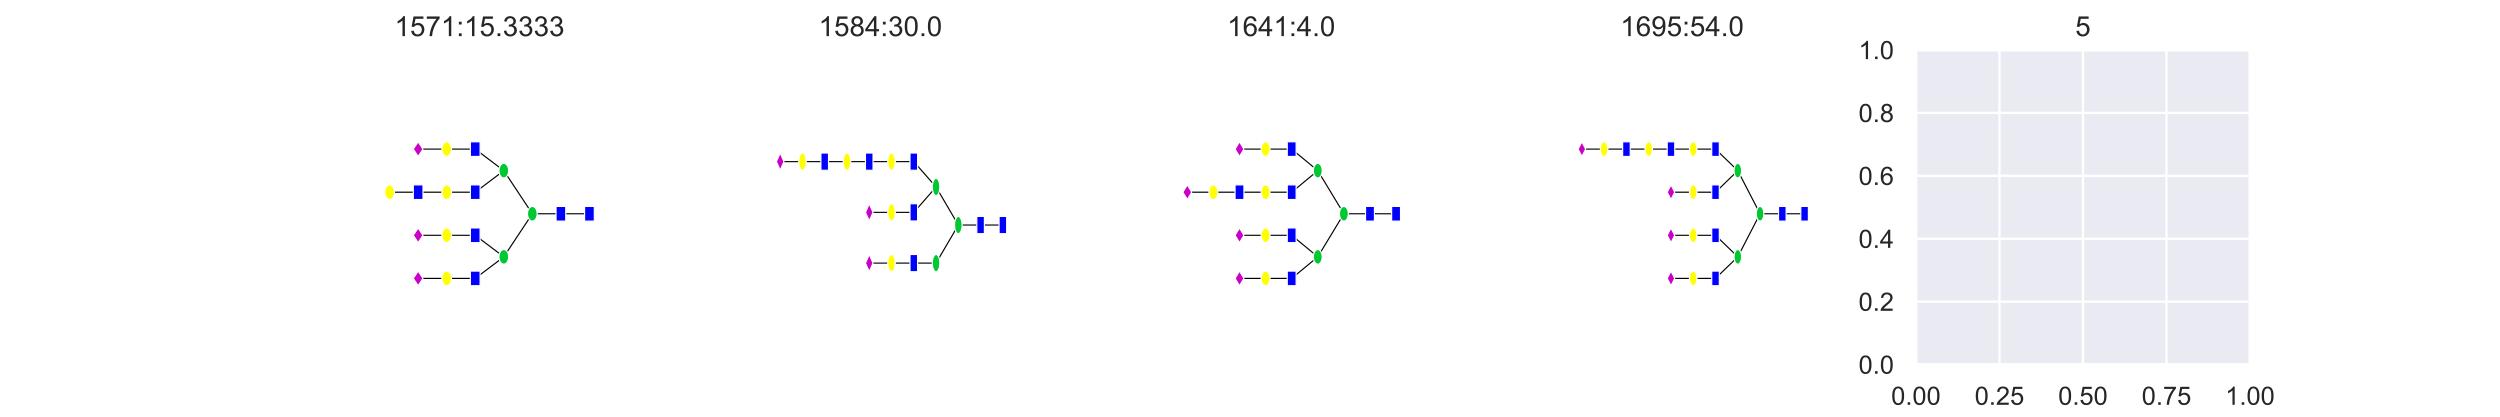 <?xml version="1.0" encoding="utf-8" standalone="no"?>
<!DOCTYPE svg PUBLIC "-//W3C//DTD SVG 1.1//EN"
  "http://www.w3.org/Graphics/SVG/1.1/DTD/svg11.dtd">
<!-- Created with matplotlib (https://matplotlib.org/) -->
<svg height="180pt" version="1.1" viewBox="0 0 1080 180" width="1080pt" xmlns="http://www.w3.org/2000/svg" xmlns:xlink="http://www.w3.org/1999/xlink">
 <defs>
  <style type="text/css">
*{stroke-linecap:butt;stroke-linejoin:round;}
  </style>
 </defs>
 <g id="figure_1">
  <g id="patch_1">
   <path d="M 0 180 
L 1080 180 
L 1080 0 
L 0 0 
z
" style="fill:#ffffff;"/>
  </g>
  <g id="axes_1">
   <g id="patch_2">
    <path d="M 135 157.5 
L 279.31 157.5 
L 279.31 21.6 
L 135 21.6 
z
" style="fill:#ffffff;"/>
   </g>
   <g id="patch_3">
    <path clip-path="url(#pc2c4555e1d)" d="M 192.971 120.267 
L 180.637 120.267 
" style="stroke:#000000;stroke-linejoin:miter;stroke-width:0.5;"/>
   </g>
   <g id="patch_4">
    <path clip-path="url(#pc2c4555e1d)" d="M 205.305 120.267 
L 192.971 120.267 
" style="stroke:#000000;stroke-linejoin:miter;stroke-width:0.5;"/>
   </g>
   <g id="patch_5">
    <path clip-path="url(#pc2c4555e1d)" d="M 217.639 110.959 
L 205.305 120.267 
" style="stroke:#000000;stroke-linejoin:miter;stroke-width:0.5;"/>
   </g>
   <g id="patch_6">
    <path clip-path="url(#pc2c4555e1d)" d="M 192.971 101.651 
L 180.637 101.651 
" style="stroke:#000000;stroke-linejoin:miter;stroke-width:0.5;"/>
   </g>
   <g id="patch_7">
    <path clip-path="url(#pc2c4555e1d)" d="M 205.305 101.651 
L 192.971 101.651 
" style="stroke:#000000;stroke-linejoin:miter;stroke-width:0.5;"/>
   </g>
   <g id="patch_8">
    <path clip-path="url(#pc2c4555e1d)" d="M 217.639 110.959 
L 205.305 101.651 
" style="stroke:#000000;stroke-linejoin:miter;stroke-width:0.5;"/>
   </g>
   <g id="patch_9">
    <path clip-path="url(#pc2c4555e1d)" d="M 229.973 92.342 
L 217.639 110.959 
" style="stroke:#000000;stroke-linejoin:miter;stroke-width:0.5;"/>
   </g>
   <g id="patch_10">
    <path clip-path="url(#pc2c4555e1d)" d="M 180.637 83.034 
L 168.302 83.034 
" style="stroke:#000000;stroke-linejoin:miter;stroke-width:0.5;"/>
   </g>
   <g id="patch_11">
    <path clip-path="url(#pc2c4555e1d)" d="M 192.971 83.034 
L 180.637 83.034 
" style="stroke:#000000;stroke-linejoin:miter;stroke-width:0.5;"/>
   </g>
   <g id="patch_12">
    <path clip-path="url(#pc2c4555e1d)" d="M 205.305 83.034 
L 192.971 83.034 
" style="stroke:#000000;stroke-linejoin:miter;stroke-width:0.5;"/>
   </g>
   <g id="patch_13">
    <path clip-path="url(#pc2c4555e1d)" d="M 217.639 73.726 
L 205.305 83.034 
" style="stroke:#000000;stroke-linejoin:miter;stroke-width:0.5;"/>
   </g>
   <g id="patch_14">
    <path clip-path="url(#pc2c4555e1d)" d="M 192.971 64.418 
L 180.637 64.418 
" style="stroke:#000000;stroke-linejoin:miter;stroke-width:0.5;"/>
   </g>
   <g id="patch_15">
    <path clip-path="url(#pc2c4555e1d)" d="M 205.305 64.418 
L 192.971 64.418 
" style="stroke:#000000;stroke-linejoin:miter;stroke-width:0.5;"/>
   </g>
   <g id="patch_16">
    <path clip-path="url(#pc2c4555e1d)" d="M 217.639 73.726 
L 205.305 64.418 
" style="stroke:#000000;stroke-linejoin:miter;stroke-width:0.5;"/>
   </g>
   <g id="patch_17">
    <path clip-path="url(#pc2c4555e1d)" d="M 229.973 92.342 
L 217.639 73.726 
" style="stroke:#000000;stroke-linejoin:miter;stroke-width:0.5;"/>
   </g>
   <g id="patch_18">
    <path clip-path="url(#pc2c4555e1d)" d="M 242.308 92.342 
L 229.973 92.342 
" style="stroke:#000000;stroke-linejoin:miter;stroke-width:0.5;"/>
   </g>
   <g id="patch_19">
    <path clip-path="url(#pc2c4555e1d)" d="M 254.642 92.342 
L 242.308 92.342 
" style="stroke:#000000;stroke-linejoin:miter;stroke-width:0.5;"/>
   </g>
   <g id="d99969bbdc204bbe977b1f659136acff-1-node">
    <path clip-path="url(#pc2c4555e1d)" d="M 256.739 89.178 
L 256.739 95.507 
L 252.545 95.507 
L 252.545 89.178 
L 256.739 89.178 
z
" style="fill:#0000ff;stroke:#ffffff;stroke-linejoin:miter;stroke-width:0.5;"/>
   </g>
   <g id="d99969bbdc204bbe977b1f659136acff-3-node">
    <path clip-path="url(#pc2c4555e1d)" d="M 244.405 89.178 
L 244.405 95.507 
L 240.211 95.507 
L 240.211 89.178 
L 244.405 89.178 
z
" style="fill:#0000ff;stroke:#ffffff;stroke-linejoin:miter;stroke-width:0.5;"/>
   </g>
   <g id="d99969bbdc204bbe977b1f659136acff-5-node">
    <path clip-path="url(#pc2c4555e1d)" d="M 229.973 95.507 
C 230.53 95.507 231.063 95.174 231.456 94.58 
C 231.849 93.987 232.07 93.182 232.07 92.342 
C 232.07 91.503 231.849 90.698 231.456 90.105 
C 231.063 89.511 230.53 89.178 229.973 89.178 
C 229.417 89.178 228.884 89.511 228.491 90.105 
C 228.098 90.698 227.877 91.503 227.877 92.342 
C 227.877 93.182 228.098 93.987 228.491 94.58 
C 228.884 95.174 229.417 95.507 229.973 95.507 
z
" style="fill:#00c832;stroke:#ffffff;stroke-linejoin:miter;stroke-width:0.5;"/>
   </g>
   <g id="d99969bbdc204bbe977b1f659136acff-18-node">
    <path clip-path="url(#pc2c4555e1d)" d="M 217.639 114.124 
C 218.195 114.124 218.729 113.79 219.122 113.197 
C 219.515 112.603 219.736 111.798 219.736 110.959 
C 219.736 110.12 219.515 109.315 219.122 108.721 
C 218.729 108.128 218.195 107.794 217.639 107.794 
C 217.083 107.794 216.55 108.128 216.157 108.721 
C 215.763 109.315 215.542 110.12 215.542 110.959 
C 215.542 111.798 215.763 112.603 216.157 113.197 
C 216.55 113.79 217.083 114.124 217.639 114.124 
z
" style="fill:#00c832;stroke:#ffffff;stroke-linejoin:miter;stroke-width:0.5;"/>
   </g>
   <g id="d99969bbdc204bbe977b1f659136acff-24-node">
    <path clip-path="url(#pc2c4555e1d)" d="M 207.402 117.102 
L 207.402 123.432 
L 203.208 123.432 
L 203.208 117.102 
L 207.402 117.102 
z
" style="fill:#0000ff;stroke:#ffffff;stroke-linejoin:miter;stroke-width:0.5;"/>
   </g>
   <g id="d99969bbdc204bbe977b1f659136acff-26-node">
    <path clip-path="url(#pc2c4555e1d)" d="M 192.971 123.432 
C 193.527 123.432 194.06 123.098 194.453 122.505 
C 194.847 121.911 195.068 121.106 195.068 120.267 
C 195.068 119.428 194.847 118.623 194.453 118.029 
C 194.06 117.436 193.527 117.102 192.971 117.102 
C 192.415 117.102 191.881 117.436 191.488 118.029 
C 191.095 118.623 190.874 119.428 190.874 120.267 
C 190.874 121.106 191.095 121.911 191.488 122.505 
C 191.881 123.098 192.415 123.432 192.971 123.432 
z
" style="fill:#ffff00;stroke:#ffffff;stroke-linejoin:miter;stroke-width:0.5;"/>
   </g>
   <g id="d99969bbdc204bbe977b1f659136acff-27-node">
    <path clip-path="url(#pc2c4555e1d)" d="M 180.637 117.102 
L 178.54 120.267 
L 180.637 123.432 
L 182.733 120.267 
z
" style="fill:#c800c8;stroke:#ffffff;stroke-linejoin:miter;stroke-width:0.5;"/>
   </g>
   <g id="d99969bbdc204bbe977b1f659136acff-19-node">
    <path clip-path="url(#pc2c4555e1d)" d="M 207.402 98.486 
L 207.402 104.815 
L 203.208 104.815 
L 203.208 98.486 
L 207.402 98.486 
z
" style="fill:#0000ff;stroke:#ffffff;stroke-linejoin:miter;stroke-width:0.5;"/>
   </g>
   <g id="d99969bbdc204bbe977b1f659136acff-21-node">
    <path clip-path="url(#pc2c4555e1d)" d="M 192.971 104.815 
C 193.527 104.815 194.06 104.482 194.453 103.889 
C 194.847 103.295 195.068 102.49 195.068 101.651 
C 195.068 100.811 194.847 100.006 194.453 99.413 
C 194.06 98.819 193.527 98.486 192.971 98.486 
C 192.415 98.486 191.881 98.819 191.488 99.413 
C 191.095 100.006 190.874 100.811 190.874 101.651 
C 190.874 102.49 191.095 103.295 191.488 103.889 
C 191.881 104.482 192.415 104.815 192.971 104.815 
z
" style="fill:#ffff00;stroke:#ffffff;stroke-linejoin:miter;stroke-width:0.5;"/>
   </g>
   <g id="d99969bbdc204bbe977b1f659136acff-22-node">
    <path clip-path="url(#pc2c4555e1d)" d="M 180.637 98.486 
L 178.54 101.651 
L 180.637 104.815 
L 182.733 101.651 
z
" style="fill:#c800c8;stroke:#ffffff;stroke-linejoin:miter;stroke-width:0.5;"/>
   </g>
   <g id="d99969bbdc204bbe977b1f659136acff-6-node">
    <path clip-path="url(#pc2c4555e1d)" d="M 217.639 76.891 
C 218.195 76.891 218.729 76.557 219.122 75.964 
C 219.515 75.37 219.736 74.565 219.736 73.726 
C 219.736 72.887 219.515 72.082 219.122 71.488 
C 218.729 70.895 218.195 70.561 217.639 70.561 
C 217.083 70.561 216.55 70.895 216.157 71.488 
C 215.763 72.082 215.542 72.887 215.542 73.726 
C 215.542 74.565 215.763 75.37 216.157 75.964 
C 216.55 76.557 217.083 76.891 217.639 76.891 
z
" style="fill:#00c832;stroke:#ffffff;stroke-linejoin:miter;stroke-width:0.5;"/>
   </g>
   <g id="d99969bbdc204bbe977b1f659136acff-12-node">
    <path clip-path="url(#pc2c4555e1d)" d="M 207.402 79.869 
L 207.402 86.199 
L 203.208 86.199 
L 203.208 79.869 
L 207.402 79.869 
z
" style="fill:#0000ff;stroke:#ffffff;stroke-linejoin:miter;stroke-width:0.5;"/>
   </g>
   <g id="d99969bbdc204bbe977b1f659136acff-14-node">
    <path clip-path="url(#pc2c4555e1d)" d="M 192.971 86.199 
C 193.527 86.199 194.06 85.866 194.453 85.272 
C 194.847 84.679 195.068 83.874 195.068 83.034 
C 195.068 82.195 194.847 81.39 194.453 80.796 
C 194.06 80.203 193.527 79.869 192.971 79.869 
C 192.415 79.869 191.881 80.203 191.488 80.796 
C 191.095 81.39 190.874 82.195 190.874 83.034 
C 190.874 83.874 191.095 84.679 191.488 85.272 
C 191.881 85.866 192.415 86.199 192.971 86.199 
z
" style="fill:#ffff00;stroke:#ffffff;stroke-linejoin:miter;stroke-width:0.5;"/>
   </g>
   <g id="d99969bbdc204bbe977b1f659136acff-15-node">
    <path clip-path="url(#pc2c4555e1d)" d="M 182.733 79.869 
L 182.733 86.199 
L 178.54 86.199 
L 178.54 79.869 
L 182.733 79.869 
z
" style="fill:#0000ff;stroke:#ffffff;stroke-linejoin:miter;stroke-width:0.5;"/>
   </g>
   <g id="d99969bbdc204bbe977b1f659136acff-17-node">
    <path clip-path="url(#pc2c4555e1d)" d="M 168.302 86.199 
C 168.858 86.199 169.392 85.866 169.785 85.272 
C 170.178 84.679 170.399 83.874 170.399 83.034 
C 170.399 82.195 170.178 81.39 169.785 80.796 
C 169.392 80.203 168.858 79.869 168.302 79.869 
C 167.746 79.869 167.213 80.203 166.82 80.796 
C 166.427 81.39 166.206 82.195 166.206 83.034 
C 166.206 83.874 166.427 84.679 166.82 85.272 
C 167.213 85.866 167.746 86.199 168.302 86.199 
z
" style="fill:#ffff00;stroke:#ffffff;stroke-linejoin:miter;stroke-width:0.5;"/>
   </g>
   <g id="d99969bbdc204bbe977b1f659136acff-7-node">
    <path clip-path="url(#pc2c4555e1d)" d="M 207.402 61.253 
L 207.402 67.583 
L 203.208 67.583 
L 203.208 61.253 
L 207.402 61.253 
z
" style="fill:#0000ff;stroke:#ffffff;stroke-linejoin:miter;stroke-width:0.5;"/>
   </g>
   <g id="d99969bbdc204bbe977b1f659136acff-9-node">
    <path clip-path="url(#pc2c4555e1d)" d="M 192.971 67.583 
C 193.527 67.583 194.06 67.249 194.453 66.656 
C 194.847 66.062 195.068 65.257 195.068 64.418 
C 195.068 63.578 194.847 62.773 194.453 62.18 
C 194.06 61.586 193.527 61.253 192.971 61.253 
C 192.415 61.253 191.881 61.586 191.488 62.18 
C 191.095 62.773 190.874 63.578 190.874 64.418 
C 190.874 65.257 191.095 66.062 191.488 66.656 
C 191.881 67.249 192.415 67.583 192.971 67.583 
z
" style="fill:#ffff00;stroke:#ffffff;stroke-linejoin:miter;stroke-width:0.5;"/>
   </g>
   <g id="d99969bbdc204bbe977b1f659136acff-10-node">
    <path clip-path="url(#pc2c4555e1d)" d="M 180.637 61.253 
L 178.54 64.418 
L 180.637 67.583 
L 182.733 64.418 
z
" style="fill:#c800c8;stroke:#ffffff;stroke-linejoin:miter;stroke-width:0.5;"/>
   </g>
   <g id="patch_20">
    <path d="M 135 157.5 
L 135 21.6 
" style="fill:none;stroke:#ffffff;stroke-linecap:square;stroke-linejoin:miter;stroke-width:1.25;"/>
   </g>
   <g id="patch_21">
    <path d="M 279.31 157.5 
L 279.31 21.6 
" style="fill:none;stroke:#ffffff;stroke-linecap:square;stroke-linejoin:miter;stroke-width:1.25;"/>
   </g>
   <g id="patch_22">
    <path d="M 135 157.5 
L 279.31 157.5 
" style="fill:none;stroke:#ffffff;stroke-linecap:square;stroke-linejoin:miter;stroke-width:1.25;"/>
   </g>
   <g id="patch_23">
    <path d="M 135 21.6 
L 279.31 21.6 
" style="fill:none;stroke:#ffffff;stroke-linecap:square;stroke-linejoin:miter;stroke-width:1.25;"/>
   </g>
   <g id="text_1">
    <!-- 1571:15.3333 -->
    <defs>
     <path d="M 37.25 0 
L 28.469 0 
L 28.469 56 
Q 25.297 52.984 20.141 49.953 
Q 14.984 46.922 10.891 45.406 
L 10.891 53.906 
Q 18.266 57.375 23.781 62.297 
Q 29.297 67.234 31.594 71.875 
L 37.25 71.875 
z
" id="ArialMT-49"/>
     <path d="M 4.156 18.75 
L 13.375 19.531 
Q 14.406 12.797 18.141 9.391 
Q 21.875 6 27.156 6 
Q 33.5 6 37.891 10.781 
Q 42.281 15.578 42.281 23.484 
Q 42.281 31 38.062 35.344 
Q 33.844 39.703 27 39.703 
Q 22.75 39.703 19.328 37.766 
Q 15.922 35.844 13.969 32.766 
L 5.719 33.844 
L 12.641 70.609 
L 48.25 70.609 
L 48.25 62.203 
L 19.672 62.203 
L 15.828 42.969 
Q 22.266 47.469 29.344 47.469 
Q 38.719 47.469 45.156 40.969 
Q 51.609 34.469 51.609 24.266 
Q 51.609 14.547 45.953 7.469 
Q 39.062 -1.219 27.156 -1.219 
Q 17.391 -1.219 11.203 4.25 
Q 5.031 9.719 4.156 18.75 
z
" id="ArialMT-53"/>
     <path d="M 4.734 62.203 
L 4.734 70.656 
L 51.078 70.656 
L 51.078 63.812 
Q 44.234 56.547 37.516 44.484 
Q 30.812 32.422 27.156 19.672 
Q 24.516 10.688 23.781 0 
L 14.75 0 
Q 14.891 8.453 18.062 20.406 
Q 21.234 32.375 27.172 43.484 
Q 33.109 54.594 39.797 62.203 
z
" id="ArialMT-55"/>
     <path d="M 9.031 41.844 
L 9.031 51.859 
L 19.047 51.859 
L 19.047 41.844 
z
M 9.031 0 
L 9.031 10.016 
L 19.047 10.016 
L 19.047 0 
z
" id="ArialMT-58"/>
     <path d="M 9.078 0 
L 9.078 10.016 
L 19.094 10.016 
L 19.094 0 
z
" id="ArialMT-46"/>
     <path d="M 4.203 18.891 
L 12.984 20.062 
Q 14.5 12.594 18.141 9.297 
Q 21.781 6 27 6 
Q 33.203 6 37.469 10.297 
Q 41.75 14.594 41.75 20.953 
Q 41.75 27 37.797 30.922 
Q 33.844 34.859 27.734 34.859 
Q 25.25 34.859 21.531 33.891 
L 22.516 41.609 
Q 23.391 41.5 23.922 41.5 
Q 29.547 41.5 34.031 44.422 
Q 38.531 47.359 38.531 53.469 
Q 38.531 58.297 35.25 61.469 
Q 31.984 64.656 26.812 64.656 
Q 21.688 64.656 18.266 61.422 
Q 14.844 58.203 13.875 51.766 
L 5.078 53.328 
Q 6.688 62.156 12.391 67.016 
Q 18.109 71.875 26.609 71.875 
Q 32.469 71.875 37.391 69.359 
Q 42.328 66.844 44.938 62.5 
Q 47.562 58.156 47.562 53.266 
Q 47.562 48.641 45.062 44.828 
Q 42.578 41.016 37.703 38.766 
Q 44.047 37.312 47.562 32.688 
Q 51.078 28.078 51.078 21.141 
Q 51.078 11.766 44.234 5.25 
Q 37.406 -1.266 26.953 -1.266 
Q 17.531 -1.266 11.297 4.344 
Q 5.078 9.969 4.203 18.891 
z
" id="ArialMT-51"/>
    </defs>
    <g style="fill:#262626;" transform="translate(170.456 15.6)scale(0.12 -0.12)">
     <use xlink:href="#ArialMT-49"/>
     <use x="55.615" xlink:href="#ArialMT-53"/>
     <use x="111.23" xlink:href="#ArialMT-55"/>
     <use x="166.846" xlink:href="#ArialMT-49"/>
     <use x="222.461" xlink:href="#ArialMT-58"/>
     <use x="250.244" xlink:href="#ArialMT-49"/>
     <use x="305.859" xlink:href="#ArialMT-53"/>
     <use x="361.475" xlink:href="#ArialMT-46"/>
     <use x="389.258" xlink:href="#ArialMT-51"/>
     <use x="444.873" xlink:href="#ArialMT-51"/>
     <use x="500.488" xlink:href="#ArialMT-51"/>
     <use x="556.104" xlink:href="#ArialMT-51"/>
    </g>
   </g>
  </g>
  <g id="axes_2">
   <g id="patch_24">
    <path d="M 308.172 157.5 
L 452.483 157.5 
L 452.483 21.6 
L 308.172 21.6 
z
" style="fill:#ffffff;"/>
   </g>
   <g id="patch_25">
    <path clip-path="url(#p2ecf9fc6be)" d="M 385.138 113.661 
L 375.517 113.661 
" style="stroke:#000000;stroke-linejoin:miter;stroke-width:0.5;"/>
   </g>
   <g id="patch_26">
    <path clip-path="url(#p2ecf9fc6be)" d="M 394.759 113.661 
L 385.138 113.661 
" style="stroke:#000000;stroke-linejoin:miter;stroke-width:0.5;"/>
   </g>
   <g id="patch_27">
    <path clip-path="url(#p2ecf9fc6be)" d="M 404.379 113.661 
L 394.759 113.661 
" style="stroke:#000000;stroke-linejoin:miter;stroke-width:0.5;"/>
   </g>
   <g id="patch_28">
    <path clip-path="url(#p2ecf9fc6be)" d="M 414 97.222 
L 404.379 113.661 
" style="stroke:#000000;stroke-linejoin:miter;stroke-width:0.5;"/>
   </g>
   <g id="patch_29">
    <path clip-path="url(#p2ecf9fc6be)" d="M 385.138 91.742 
L 375.517 91.742 
" style="stroke:#000000;stroke-linejoin:miter;stroke-width:0.5;"/>
   </g>
   <g id="patch_30">
    <path clip-path="url(#p2ecf9fc6be)" d="M 394.759 91.742 
L 385.138 91.742 
" style="stroke:#000000;stroke-linejoin:miter;stroke-width:0.5;"/>
   </g>
   <g id="patch_31">
    <path clip-path="url(#p2ecf9fc6be)" d="M 404.379 80.782 
L 394.759 91.742 
" style="stroke:#000000;stroke-linejoin:miter;stroke-width:0.5;"/>
   </g>
   <g id="patch_32">
    <path clip-path="url(#p2ecf9fc6be)" d="M 346.655 69.823 
L 337.034 69.823 
" style="stroke:#000000;stroke-linejoin:miter;stroke-width:0.5;"/>
   </g>
   <g id="patch_33">
    <path clip-path="url(#p2ecf9fc6be)" d="M 356.276 69.823 
L 346.655 69.823 
" style="stroke:#000000;stroke-linejoin:miter;stroke-width:0.5;"/>
   </g>
   <g id="patch_34">
    <path clip-path="url(#p2ecf9fc6be)" d="M 365.897 69.823 
L 356.276 69.823 
" style="stroke:#000000;stroke-linejoin:miter;stroke-width:0.5;"/>
   </g>
   <g id="patch_35">
    <path clip-path="url(#p2ecf9fc6be)" d="M 375.517 69.823 
L 365.897 69.823 
" style="stroke:#000000;stroke-linejoin:miter;stroke-width:0.5;"/>
   </g>
   <g id="patch_36">
    <path clip-path="url(#p2ecf9fc6be)" d="M 385.138 69.823 
L 375.517 69.823 
" style="stroke:#000000;stroke-linejoin:miter;stroke-width:0.5;"/>
   </g>
   <g id="patch_37">
    <path clip-path="url(#p2ecf9fc6be)" d="M 394.759 69.823 
L 385.138 69.823 
" style="stroke:#000000;stroke-linejoin:miter;stroke-width:0.5;"/>
   </g>
   <g id="patch_38">
    <path clip-path="url(#p2ecf9fc6be)" d="M 404.379 80.782 
L 394.759 69.823 
" style="stroke:#000000;stroke-linejoin:miter;stroke-width:0.5;"/>
   </g>
   <g id="patch_39">
    <path clip-path="url(#p2ecf9fc6be)" d="M 414 97.222 
L 404.379 80.782 
" style="stroke:#000000;stroke-linejoin:miter;stroke-width:0.5;"/>
   </g>
   <g id="patch_40">
    <path clip-path="url(#p2ecf9fc6be)" d="M 423.621 97.222 
L 414 97.222 
" style="stroke:#000000;stroke-linejoin:miter;stroke-width:0.5;"/>
   </g>
   <g id="patch_41">
    <path clip-path="url(#p2ecf9fc6be)" d="M 433.241 97.222 
L 423.621 97.222 
" style="stroke:#000000;stroke-linejoin:miter;stroke-width:0.5;"/>
   </g>
   <g id="faeb28ff2b7c4e5493d693355d2823c7-1-node">
    <path clip-path="url(#p2ecf9fc6be)" d="M 434.877 93.495 
L 434.877 100.948 
L 431.606 100.948 
L 431.606 93.495 
L 434.877 93.495 
z
" style="fill:#0000ff;stroke:#ffffff;stroke-linejoin:miter;stroke-width:0.5;"/>
   </g>
   <g id="faeb28ff2b7c4e5493d693355d2823c7-3-node">
    <path clip-path="url(#p2ecf9fc6be)" d="M 425.256 93.495 
L 425.256 100.948 
L 421.985 100.948 
L 421.985 93.495 
L 425.256 93.495 
z
" style="fill:#0000ff;stroke:#ffffff;stroke-linejoin:miter;stroke-width:0.5;"/>
   </g>
   <g id="faeb28ff2b7c4e5493d693355d2823c7-5-node">
    <path clip-path="url(#p2ecf9fc6be)" d="M 414 100.948 
C 414.434 100.948 414.85 100.555 415.156 99.857 
C 415.463 99.158 415.636 98.21 415.636 97.222 
C 415.636 96.234 415.463 95.286 415.156 94.587 
C 414.85 93.888 414.434 93.495 414 93.495 
C 413.566 93.495 413.15 93.888 412.844 94.587 
C 412.537 95.286 412.364 96.234 412.364 97.222 
C 412.364 98.21 412.537 99.158 412.844 99.857 
C 413.15 100.555 413.566 100.948 414 100.948 
z
" style="fill:#00c832;stroke:#ffffff;stroke-linejoin:miter;stroke-width:0.5;"/>
   </g>
   <g id="faeb28ff2b7c4e5493d693355d2823c7-23-node">
    <path clip-path="url(#p2ecf9fc6be)" d="M 404.379 117.388 
C 404.813 117.388 405.229 116.995 405.536 116.296 
C 405.842 115.597 406.015 114.65 406.015 113.661 
C 406.015 112.673 405.842 111.725 405.536 111.026 
C 405.229 110.328 404.813 109.935 404.379 109.935 
C 403.946 109.935 403.53 110.328 403.223 111.026 
C 402.916 111.725 402.744 112.673 402.744 113.661 
C 402.744 114.65 402.916 115.597 403.223 116.296 
C 403.53 116.995 403.946 117.388 404.379 117.388 
z
" style="fill:#00c832;stroke:#ffffff;stroke-linejoin:miter;stroke-width:0.5;"/>
   </g>
   <g id="faeb28ff2b7c4e5493d693355d2823c7-24-node">
    <path clip-path="url(#p2ecf9fc6be)" d="M 396.394 109.935 
L 396.394 117.388 
L 393.123 117.388 
L 393.123 109.935 
L 396.394 109.935 
z
" style="fill:#0000ff;stroke:#ffffff;stroke-linejoin:miter;stroke-width:0.5;"/>
   </g>
   <g id="faeb28ff2b7c4e5493d693355d2823c7-26-node">
    <path clip-path="url(#p2ecf9fc6be)" d="M 385.138 117.388 
C 385.572 117.388 385.988 116.995 386.294 116.296 
C 386.601 115.597 386.773 114.65 386.773 113.661 
C 386.773 112.673 386.601 111.725 386.294 111.026 
C 385.988 110.328 385.572 109.935 385.138 109.935 
C 384.704 109.935 384.288 110.328 383.981 111.026 
C 383.675 111.725 383.502 112.673 383.502 113.661 
C 383.502 114.65 383.675 115.597 383.981 116.296 
C 384.288 116.995 384.704 117.388 385.138 117.388 
z
" style="fill:#ffff00;stroke:#ffffff;stroke-linejoin:miter;stroke-width:0.5;"/>
   </g>
   <g id="faeb28ff2b7c4e5493d693355d2823c7-27-node">
    <path clip-path="url(#p2ecf9fc6be)" d="M 375.517 109.935 
L 373.882 113.661 
L 375.517 117.388 
L 377.153 113.661 
z
" style="fill:#c800c8;stroke:#ffffff;stroke-linejoin:miter;stroke-width:0.5;"/>
   </g>
   <g id="faeb28ff2b7c4e5493d693355d2823c7-6-node">
    <path clip-path="url(#p2ecf9fc6be)" d="M 404.379 84.509 
C 404.813 84.509 405.229 84.116 405.536 83.417 
C 405.842 82.718 406.015 81.77 406.015 80.782 
C 406.015 79.794 405.842 78.846 405.536 78.147 
C 405.229 77.449 404.813 77.056 404.379 77.056 
C 403.946 77.056 403.53 77.449 403.223 78.147 
C 402.916 78.846 402.744 79.794 402.744 80.782 
C 402.744 81.77 402.916 82.718 403.223 83.417 
C 403.53 84.116 403.946 84.509 404.379 84.509 
z
" style="fill:#00c832;stroke:#ffffff;stroke-linejoin:miter;stroke-width:0.5;"/>
   </g>
   <g id="faeb28ff2b7c4e5493d693355d2823c7-18-node">
    <path clip-path="url(#p2ecf9fc6be)" d="M 396.394 88.016 
L 396.394 95.468 
L 393.123 95.468 
L 393.123 88.016 
L 396.394 88.016 
z
" style="fill:#0000ff;stroke:#ffffff;stroke-linejoin:miter;stroke-width:0.5;"/>
   </g>
   <g id="faeb28ff2b7c4e5493d693355d2823c7-20-node">
    <path clip-path="url(#p2ecf9fc6be)" d="M 385.138 95.468 
C 385.572 95.468 385.988 95.076 386.294 94.377 
C 386.601 93.678 386.773 92.73 386.773 91.742 
C 386.773 90.754 386.601 89.806 386.294 89.107 
C 385.988 88.408 385.572 88.016 385.138 88.016 
C 384.704 88.016 384.288 88.408 383.981 89.107 
C 383.675 89.806 383.502 90.754 383.502 91.742 
C 383.502 92.73 383.675 93.678 383.981 94.377 
C 384.288 95.076 384.704 95.468 385.138 95.468 
z
" style="fill:#ffff00;stroke:#ffffff;stroke-linejoin:miter;stroke-width:0.5;"/>
   </g>
   <g id="faeb28ff2b7c4e5493d693355d2823c7-21-node">
    <path clip-path="url(#p2ecf9fc6be)" d="M 375.517 88.016 
L 373.882 91.742 
L 375.517 95.468 
L 377.153 91.742 
z
" style="fill:#c800c8;stroke:#ffffff;stroke-linejoin:miter;stroke-width:0.5;"/>
   </g>
   <g id="faeb28ff2b7c4e5493d693355d2823c7-7-node">
    <path clip-path="url(#p2ecf9fc6be)" d="M 396.394 66.096 
L 396.394 73.549 
L 393.123 73.549 
L 393.123 66.096 
L 396.394 66.096 
z
" style="fill:#0000ff;stroke:#ffffff;stroke-linejoin:miter;stroke-width:0.5;"/>
   </g>
   <g id="faeb28ff2b7c4e5493d693355d2823c7-9-node">
    <path clip-path="url(#p2ecf9fc6be)" d="M 385.138 73.549 
C 385.572 73.549 385.988 73.156 386.294 72.457 
C 386.601 71.759 386.773 70.811 386.773 69.823 
C 386.773 68.834 386.601 67.886 386.294 67.188 
C 385.988 66.489 385.572 66.096 385.138 66.096 
C 384.704 66.096 384.288 66.489 383.981 67.188 
C 383.675 67.886 383.502 68.834 383.502 69.823 
C 383.502 70.811 383.675 71.759 383.981 72.457 
C 384.288 73.156 384.704 73.549 385.138 73.549 
z
" style="fill:#ffff00;stroke:#ffffff;stroke-linejoin:miter;stroke-width:0.5;"/>
   </g>
   <g id="faeb28ff2b7c4e5493d693355d2823c7-10-node">
    <path clip-path="url(#p2ecf9fc6be)" d="M 377.153 66.096 
L 377.153 73.549 
L 373.882 73.549 
L 373.882 66.096 
L 377.153 66.096 
z
" style="fill:#0000ff;stroke:#ffffff;stroke-linejoin:miter;stroke-width:0.5;"/>
   </g>
   <g id="faeb28ff2b7c4e5493d693355d2823c7-12-node">
    <path clip-path="url(#p2ecf9fc6be)" d="M 365.897 73.549 
C 366.33 73.549 366.746 73.156 367.053 72.457 
C 367.36 71.759 367.532 70.811 367.532 69.823 
C 367.532 68.834 367.36 67.886 367.053 67.188 
C 366.746 66.489 366.33 66.096 365.897 66.096 
C 365.463 66.096 365.047 66.489 364.74 67.188 
C 364.433 67.886 364.261 68.834 364.261 69.823 
C 364.261 70.811 364.433 71.759 364.74 72.457 
C 365.047 73.156 365.463 73.549 365.897 73.549 
z
" style="fill:#ffff00;stroke:#ffffff;stroke-linejoin:miter;stroke-width:0.5;"/>
   </g>
   <g id="faeb28ff2b7c4e5493d693355d2823c7-13-node">
    <path clip-path="url(#p2ecf9fc6be)" d="M 357.911 66.096 
L 357.911 73.549 
L 354.64 73.549 
L 354.64 66.096 
L 357.911 66.096 
z
" style="fill:#0000ff;stroke:#ffffff;stroke-linejoin:miter;stroke-width:0.5;"/>
   </g>
   <g id="faeb28ff2b7c4e5493d693355d2823c7-15-node">
    <path clip-path="url(#p2ecf9fc6be)" d="M 346.655 73.549 
C 347.089 73.549 347.505 73.156 347.812 72.457 
C 348.118 71.759 348.291 70.811 348.291 69.823 
C 348.291 68.834 348.118 67.886 347.812 67.188 
C 347.505 66.489 347.089 66.096 346.655 66.096 
C 346.221 66.096 345.805 66.489 345.499 67.188 
C 345.192 67.886 345.02 68.834 345.02 69.823 
C 345.02 70.811 345.192 71.759 345.499 72.457 
C 345.805 73.156 346.221 73.549 346.655 73.549 
z
" style="fill:#ffff00;stroke:#ffffff;stroke-linejoin:miter;stroke-width:0.5;"/>
   </g>
   <g id="faeb28ff2b7c4e5493d693355d2823c7-16-node">
    <path clip-path="url(#p2ecf9fc6be)" d="M 337.034 66.096 
L 335.399 69.823 
L 337.034 73.549 
L 338.67 69.823 
z
" style="fill:#c800c8;stroke:#ffffff;stroke-linejoin:miter;stroke-width:0.5;"/>
   </g>
   <g id="patch_42">
    <path d="M 308.172 157.5 
L 308.172 21.6 
" style="fill:none;stroke:#ffffff;stroke-linecap:square;stroke-linejoin:miter;stroke-width:1.25;"/>
   </g>
   <g id="patch_43">
    <path d="M 452.483 157.5 
L 452.483 21.6 
" style="fill:none;stroke:#ffffff;stroke-linecap:square;stroke-linejoin:miter;stroke-width:1.25;"/>
   </g>
   <g id="patch_44">
    <path d="M 308.172 157.5 
L 452.483 157.5 
" style="fill:none;stroke:#ffffff;stroke-linecap:square;stroke-linejoin:miter;stroke-width:1.25;"/>
   </g>
   <g id="patch_45">
    <path d="M 308.172 21.6 
L 452.483 21.6 
" style="fill:none;stroke:#ffffff;stroke-linecap:square;stroke-linejoin:miter;stroke-width:1.25;"/>
   </g>
   <g id="text_2">
    <!-- 1584:30.0 -->
    <defs>
     <path d="M 17.672 38.812 
Q 12.203 40.828 9.562 44.531 
Q 6.938 48.25 6.938 53.422 
Q 6.938 61.234 12.547 66.547 
Q 18.172 71.875 27.484 71.875 
Q 36.859 71.875 42.578 66.422 
Q 48.297 60.984 48.297 53.172 
Q 48.297 48.188 45.672 44.5 
Q 43.062 40.828 37.75 38.812 
Q 44.344 36.672 47.781 31.875 
Q 51.219 27.094 51.219 20.453 
Q 51.219 11.281 44.719 5.031 
Q 38.234 -1.219 27.641 -1.219 
Q 17.047 -1.219 10.547 5.047 
Q 4.047 11.328 4.047 20.703 
Q 4.047 27.688 7.594 32.391 
Q 11.141 37.109 17.672 38.812 
z
M 15.922 53.719 
Q 15.922 48.641 19.188 45.406 
Q 22.469 42.188 27.688 42.188 
Q 32.766 42.188 36.016 45.375 
Q 39.266 48.578 39.266 53.219 
Q 39.266 58.062 35.906 61.359 
Q 32.562 64.656 27.594 64.656 
Q 22.562 64.656 19.234 61.422 
Q 15.922 58.203 15.922 53.719 
z
M 13.094 20.656 
Q 13.094 16.891 14.875 13.375 
Q 16.656 9.859 20.172 7.922 
Q 23.688 6 27.734 6 
Q 34.031 6 38.125 10.047 
Q 42.234 14.109 42.234 20.359 
Q 42.234 26.703 38.016 30.859 
Q 33.797 35.016 27.438 35.016 
Q 21.234 35.016 17.156 30.906 
Q 13.094 26.812 13.094 20.656 
z
" id="ArialMT-56"/>
     <path d="M 32.328 0 
L 32.328 17.141 
L 1.266 17.141 
L 1.266 25.203 
L 33.938 71.578 
L 41.109 71.578 
L 41.109 25.203 
L 50.781 25.203 
L 50.781 17.141 
L 41.109 17.141 
L 41.109 0 
z
M 32.328 25.203 
L 32.328 57.469 
L 9.906 25.203 
z
" id="ArialMT-52"/>
     <path d="M 4.156 35.297 
Q 4.156 48 6.766 55.734 
Q 9.375 63.484 14.516 67.672 
Q 19.672 71.875 27.484 71.875 
Q 33.25 71.875 37.594 69.547 
Q 41.938 67.234 44.766 62.859 
Q 47.609 58.5 49.219 52.219 
Q 50.828 45.953 50.828 35.297 
Q 50.828 22.703 48.234 14.969 
Q 45.656 7.234 40.5 3 
Q 35.359 -1.219 27.484 -1.219 
Q 17.141 -1.219 11.234 6.203 
Q 4.156 15.141 4.156 35.297 
z
M 13.188 35.297 
Q 13.188 17.672 17.312 11.828 
Q 21.438 6 27.484 6 
Q 33.547 6 37.672 11.859 
Q 41.797 17.719 41.797 35.297 
Q 41.797 52.984 37.672 58.781 
Q 33.547 64.594 27.391 64.594 
Q 21.344 64.594 17.719 59.469 
Q 13.188 52.938 13.188 35.297 
z
" id="ArialMT-48"/>
    </defs>
    <g style="fill:#262626;" transform="translate(353.638 15.6)scale(0.12 -0.12)">
     <use xlink:href="#ArialMT-49"/>
     <use x="55.615" xlink:href="#ArialMT-53"/>
     <use x="111.23" xlink:href="#ArialMT-56"/>
     <use x="166.846" xlink:href="#ArialMT-52"/>
     <use x="222.461" xlink:href="#ArialMT-58"/>
     <use x="250.244" xlink:href="#ArialMT-51"/>
     <use x="305.859" xlink:href="#ArialMT-48"/>
     <use x="361.475" xlink:href="#ArialMT-46"/>
     <use x="389.258" xlink:href="#ArialMT-48"/>
    </g>
   </g>
  </g>
  <g id="axes_3">
   <g id="patch_46">
    <path d="M 481.345 157.5 
L 625.655 157.5 
L 625.655 21.6 
L 481.345 21.6 
z
" style="fill:#ffffff;"/>
   </g>
   <g id="patch_47">
    <path clip-path="url(#p114facdb94)" d="M 546.735 120.267 
L 535.461 120.267 
" style="stroke:#000000;stroke-linejoin:miter;stroke-width:0.5;"/>
   </g>
   <g id="patch_48">
    <path clip-path="url(#p114facdb94)" d="M 558.01 120.267 
L 546.735 120.267 
" style="stroke:#000000;stroke-linejoin:miter;stroke-width:0.5;"/>
   </g>
   <g id="patch_49">
    <path clip-path="url(#p114facdb94)" d="M 569.284 110.959 
L 558.01 120.267 
" style="stroke:#000000;stroke-linejoin:miter;stroke-width:0.5;"/>
   </g>
   <g id="patch_50">
    <path clip-path="url(#p114facdb94)" d="M 546.735 101.651 
L 535.461 101.651 
" style="stroke:#000000;stroke-linejoin:miter;stroke-width:0.5;"/>
   </g>
   <g id="patch_51">
    <path clip-path="url(#p114facdb94)" d="M 558.01 101.651 
L 546.735 101.651 
" style="stroke:#000000;stroke-linejoin:miter;stroke-width:0.5;"/>
   </g>
   <g id="patch_52">
    <path clip-path="url(#p114facdb94)" d="M 569.284 110.959 
L 558.01 101.651 
" style="stroke:#000000;stroke-linejoin:miter;stroke-width:0.5;"/>
   </g>
   <g id="patch_53">
    <path clip-path="url(#p114facdb94)" d="M 580.558 92.342 
L 569.284 110.959 
" style="stroke:#000000;stroke-linejoin:miter;stroke-width:0.5;"/>
   </g>
   <g id="patch_54">
    <path clip-path="url(#p114facdb94)" d="M 524.187 83.034 
L 512.913 83.034 
" style="stroke:#000000;stroke-linejoin:miter;stroke-width:0.5;"/>
   </g>
   <g id="patch_55">
    <path clip-path="url(#p114facdb94)" d="M 535.461 83.034 
L 524.187 83.034 
" style="stroke:#000000;stroke-linejoin:miter;stroke-width:0.5;"/>
   </g>
   <g id="patch_56">
    <path clip-path="url(#p114facdb94)" d="M 546.735 83.034 
L 535.461 83.034 
" style="stroke:#000000;stroke-linejoin:miter;stroke-width:0.5;"/>
   </g>
   <g id="patch_57">
    <path clip-path="url(#p114facdb94)" d="M 558.01 83.034 
L 546.735 83.034 
" style="stroke:#000000;stroke-linejoin:miter;stroke-width:0.5;"/>
   </g>
   <g id="patch_58">
    <path clip-path="url(#p114facdb94)" d="M 569.284 73.726 
L 558.01 83.034 
" style="stroke:#000000;stroke-linejoin:miter;stroke-width:0.5;"/>
   </g>
   <g id="patch_59">
    <path clip-path="url(#p114facdb94)" d="M 546.735 64.418 
L 535.461 64.418 
" style="stroke:#000000;stroke-linejoin:miter;stroke-width:0.5;"/>
   </g>
   <g id="patch_60">
    <path clip-path="url(#p114facdb94)" d="M 558.01 64.418 
L 546.735 64.418 
" style="stroke:#000000;stroke-linejoin:miter;stroke-width:0.5;"/>
   </g>
   <g id="patch_61">
    <path clip-path="url(#p114facdb94)" d="M 569.284 73.726 
L 558.01 64.418 
" style="stroke:#000000;stroke-linejoin:miter;stroke-width:0.5;"/>
   </g>
   <g id="patch_62">
    <path clip-path="url(#p114facdb94)" d="M 580.558 92.342 
L 569.284 73.726 
" style="stroke:#000000;stroke-linejoin:miter;stroke-width:0.5;"/>
   </g>
   <g id="patch_63">
    <path clip-path="url(#p114facdb94)" d="M 591.832 92.342 
L 580.558 92.342 
" style="stroke:#000000;stroke-linejoin:miter;stroke-width:0.5;"/>
   </g>
   <g id="patch_64">
    <path clip-path="url(#p114facdb94)" d="M 603.107 92.342 
L 591.832 92.342 
" style="stroke:#000000;stroke-linejoin:miter;stroke-width:0.5;"/>
   </g>
   <g id="3f48d53eb56946938c4156683d2d35d3-1-node">
    <path clip-path="url(#p114facdb94)" d="M 605.023 89.178 
L 605.023 95.507 
L 601.19 95.507 
L 601.19 89.178 
L 605.023 89.178 
z
" style="fill:#0000ff;stroke:#ffffff;stroke-linejoin:miter;stroke-width:0.5;"/>
   </g>
   <g id="3f48d53eb56946938c4156683d2d35d3-3-node">
    <path clip-path="url(#p114facdb94)" d="M 593.749 89.178 
L 593.749 95.507 
L 589.916 95.507 
L 589.916 89.178 
L 593.749 89.178 
z
" style="fill:#0000ff;stroke:#ffffff;stroke-linejoin:miter;stroke-width:0.5;"/>
   </g>
   <g id="3f48d53eb56946938c4156683d2d35d3-5-node">
    <path clip-path="url(#p114facdb94)" d="M 580.558 95.507 
C 581.066 95.507 581.554 95.174 581.913 94.58 
C 582.273 93.987 582.475 93.182 582.475 92.342 
C 582.475 91.503 582.273 90.698 581.913 90.105 
C 581.554 89.511 581.066 89.178 580.558 89.178 
C 580.05 89.178 579.562 89.511 579.203 90.105 
C 578.844 90.698 578.642 91.503 578.642 92.342 
C 578.642 93.182 578.844 93.987 579.203 94.58 
C 579.562 95.174 580.05 95.507 580.558 95.507 
z
" style="fill:#00c832;stroke:#ffffff;stroke-linejoin:miter;stroke-width:0.5;"/>
   </g>
   <g id="3f48d53eb56946938c4156683d2d35d3-20-node">
    <path clip-path="url(#p114facdb94)" d="M 569.284 114.124 
C 569.792 114.124 570.28 113.79 570.639 113.197 
C 570.999 112.603 571.201 111.798 571.201 110.959 
C 571.201 110.12 570.999 109.315 570.639 108.721 
C 570.28 108.128 569.792 107.794 569.284 107.794 
C 568.776 107.794 568.288 108.128 567.929 108.721 
C 567.569 109.315 567.367 110.12 567.367 110.959 
C 567.367 111.798 567.569 112.603 567.929 113.197 
C 568.288 113.79 568.776 114.124 569.284 114.124 
z
" style="fill:#00c832;stroke:#ffffff;stroke-linejoin:miter;stroke-width:0.5;"/>
   </g>
   <g id="3f48d53eb56946938c4156683d2d35d3-26-node">
    <path clip-path="url(#p114facdb94)" d="M 559.926 117.102 
L 559.926 123.432 
L 556.093 123.432 
L 556.093 117.102 
L 559.926 117.102 
z
" style="fill:#0000ff;stroke:#ffffff;stroke-linejoin:miter;stroke-width:0.5;"/>
   </g>
   <g id="3f48d53eb56946938c4156683d2d35d3-28-node">
    <path clip-path="url(#p114facdb94)" d="M 546.735 123.432 
C 547.244 123.432 547.731 123.098 548.091 122.505 
C 548.45 121.911 548.652 121.106 548.652 120.267 
C 548.652 119.428 548.45 118.623 548.091 118.029 
C 547.731 117.436 547.244 117.102 546.735 117.102 
C 546.227 117.102 545.74 117.436 545.38 118.029 
C 545.021 118.623 544.819 119.428 544.819 120.267 
C 544.819 121.106 545.021 121.911 545.38 122.505 
C 545.74 123.098 546.227 123.432 546.735 123.432 
z
" style="fill:#ffff00;stroke:#ffffff;stroke-linejoin:miter;stroke-width:0.5;"/>
   </g>
   <g id="3f48d53eb56946938c4156683d2d35d3-29-node">
    <path clip-path="url(#p114facdb94)" d="M 535.461 117.102 
L 533.545 120.267 
L 535.461 123.432 
L 537.378 120.267 
z
" style="fill:#c800c8;stroke:#ffffff;stroke-linejoin:miter;stroke-width:0.5;"/>
   </g>
   <g id="3f48d53eb56946938c4156683d2d35d3-21-node">
    <path clip-path="url(#p114facdb94)" d="M 559.926 98.486 
L 559.926 104.815 
L 556.093 104.815 
L 556.093 98.486 
L 559.926 98.486 
z
" style="fill:#0000ff;stroke:#ffffff;stroke-linejoin:miter;stroke-width:0.5;"/>
   </g>
   <g id="3f48d53eb56946938c4156683d2d35d3-23-node">
    <path clip-path="url(#p114facdb94)" d="M 546.735 104.815 
C 547.244 104.815 547.731 104.482 548.091 103.889 
C 548.45 103.295 548.652 102.49 548.652 101.651 
C 548.652 100.811 548.45 100.006 548.091 99.413 
C 547.731 98.819 547.244 98.486 546.735 98.486 
C 546.227 98.486 545.74 98.819 545.38 99.413 
C 545.021 100.006 544.819 100.811 544.819 101.651 
C 544.819 102.49 545.021 103.295 545.38 103.889 
C 545.74 104.482 546.227 104.815 546.735 104.815 
z
" style="fill:#ffff00;stroke:#ffffff;stroke-linejoin:miter;stroke-width:0.5;"/>
   </g>
   <g id="3f48d53eb56946938c4156683d2d35d3-24-node">
    <path clip-path="url(#p114facdb94)" d="M 535.461 98.486 
L 533.545 101.651 
L 535.461 104.815 
L 537.378 101.651 
z
" style="fill:#c800c8;stroke:#ffffff;stroke-linejoin:miter;stroke-width:0.5;"/>
   </g>
   <g id="3f48d53eb56946938c4156683d2d35d3-6-node">
    <path clip-path="url(#p114facdb94)" d="M 569.284 76.891 
C 569.792 76.891 570.28 76.557 570.639 75.964 
C 570.999 75.37 571.201 74.565 571.201 73.726 
C 571.201 72.887 570.999 72.082 570.639 71.488 
C 570.28 70.895 569.792 70.561 569.284 70.561 
C 568.776 70.561 568.288 70.895 567.929 71.488 
C 567.569 72.082 567.367 72.887 567.367 73.726 
C 567.367 74.565 567.569 75.37 567.929 75.964 
C 568.288 76.557 568.776 76.891 569.284 76.891 
z
" style="fill:#00c832;stroke:#ffffff;stroke-linejoin:miter;stroke-width:0.5;"/>
   </g>
   <g id="3f48d53eb56946938c4156683d2d35d3-12-node">
    <path clip-path="url(#p114facdb94)" d="M 559.926 79.869 
L 559.926 86.199 
L 556.093 86.199 
L 556.093 79.869 
L 559.926 79.869 
z
" style="fill:#0000ff;stroke:#ffffff;stroke-linejoin:miter;stroke-width:0.5;"/>
   </g>
   <g id="3f48d53eb56946938c4156683d2d35d3-14-node">
    <path clip-path="url(#p114facdb94)" d="M 546.735 86.199 
C 547.244 86.199 547.731 85.866 548.091 85.272 
C 548.45 84.679 548.652 83.874 548.652 83.034 
C 548.652 82.195 548.45 81.39 548.091 80.796 
C 547.731 80.203 547.244 79.869 546.735 79.869 
C 546.227 79.869 545.74 80.203 545.38 80.796 
C 545.021 81.39 544.819 82.195 544.819 83.034 
C 544.819 83.874 545.021 84.679 545.38 85.272 
C 545.74 85.866 546.227 86.199 546.735 86.199 
z
" style="fill:#ffff00;stroke:#ffffff;stroke-linejoin:miter;stroke-width:0.5;"/>
   </g>
   <g id="3f48d53eb56946938c4156683d2d35d3-15-node">
    <path clip-path="url(#p114facdb94)" d="M 537.378 79.869 
L 537.378 86.199 
L 533.545 86.199 
L 533.545 79.869 
L 537.378 79.869 
z
" style="fill:#0000ff;stroke:#ffffff;stroke-linejoin:miter;stroke-width:0.5;"/>
   </g>
   <g id="3f48d53eb56946938c4156683d2d35d3-17-node">
    <path clip-path="url(#p114facdb94)" d="M 524.187 86.199 
C 524.695 86.199 525.183 85.866 525.542 85.272 
C 525.902 84.679 526.104 83.874 526.104 83.034 
C 526.104 82.195 525.902 81.39 525.542 80.796 
C 525.183 80.203 524.695 79.869 524.187 79.869 
C 523.679 79.869 523.191 80.203 522.832 80.796 
C 522.472 81.39 522.27 82.195 522.27 83.034 
C 522.27 83.874 522.472 84.679 522.832 85.272 
C 523.191 85.866 523.679 86.199 524.187 86.199 
z
" style="fill:#ffff00;stroke:#ffffff;stroke-linejoin:miter;stroke-width:0.5;"/>
   </g>
   <g id="3f48d53eb56946938c4156683d2d35d3-18-node">
    <path clip-path="url(#p114facdb94)" d="M 512.913 79.869 
L 510.996 83.034 
L 512.913 86.199 
L 514.829 83.034 
z
" style="fill:#c800c8;stroke:#ffffff;stroke-linejoin:miter;stroke-width:0.5;"/>
   </g>
   <g id="3f48d53eb56946938c4156683d2d35d3-7-node">
    <path clip-path="url(#p114facdb94)" d="M 559.926 61.253 
L 559.926 67.583 
L 556.093 67.583 
L 556.093 61.253 
L 559.926 61.253 
z
" style="fill:#0000ff;stroke:#ffffff;stroke-linejoin:miter;stroke-width:0.5;"/>
   </g>
   <g id="3f48d53eb56946938c4156683d2d35d3-9-node">
    <path clip-path="url(#p114facdb94)" d="M 546.735 67.583 
C 547.244 67.583 547.731 67.249 548.091 66.656 
C 548.45 66.062 548.652 65.257 548.652 64.418 
C 548.652 63.578 548.45 62.773 548.091 62.18 
C 547.731 61.586 547.244 61.253 546.735 61.253 
C 546.227 61.253 545.74 61.586 545.38 62.18 
C 545.021 62.773 544.819 63.578 544.819 64.418 
C 544.819 65.257 545.021 66.062 545.38 66.656 
C 545.74 67.249 546.227 67.583 546.735 67.583 
z
" style="fill:#ffff00;stroke:#ffffff;stroke-linejoin:miter;stroke-width:0.5;"/>
   </g>
   <g id="3f48d53eb56946938c4156683d2d35d3-10-node">
    <path clip-path="url(#p114facdb94)" d="M 535.461 61.253 
L 533.545 64.418 
L 535.461 67.583 
L 537.378 64.418 
z
" style="fill:#c800c8;stroke:#ffffff;stroke-linejoin:miter;stroke-width:0.5;"/>
   </g>
   <g id="patch_65">
    <path d="M 481.345 157.5 
L 481.345 21.6 
" style="fill:none;stroke:#ffffff;stroke-linecap:square;stroke-linejoin:miter;stroke-width:1.25;"/>
   </g>
   <g id="patch_66">
    <path d="M 625.655 157.5 
L 625.655 21.6 
" style="fill:none;stroke:#ffffff;stroke-linecap:square;stroke-linejoin:miter;stroke-width:1.25;"/>
   </g>
   <g id="patch_67">
    <path d="M 481.345 157.5 
L 625.655 157.5 
" style="fill:none;stroke:#ffffff;stroke-linecap:square;stroke-linejoin:miter;stroke-width:1.25;"/>
   </g>
   <g id="patch_68">
    <path d="M 481.345 21.6 
L 625.655 21.6 
" style="fill:none;stroke:#ffffff;stroke-linecap:square;stroke-linejoin:miter;stroke-width:1.25;"/>
   </g>
   <g id="text_3">
    <!-- 1641:4.0 -->
    <defs>
     <path d="M 49.75 54.047 
L 41.016 53.375 
Q 39.844 58.547 37.703 60.891 
Q 34.125 64.656 28.906 64.656 
Q 24.703 64.656 21.531 62.312 
Q 17.391 59.281 14.984 53.469 
Q 12.594 47.656 12.5 36.922 
Q 15.672 41.75 20.266 44.094 
Q 24.859 46.438 29.891 46.438 
Q 38.672 46.438 44.844 39.969 
Q 51.031 33.5 51.031 23.25 
Q 51.031 16.5 48.125 10.719 
Q 45.219 4.938 40.141 1.859 
Q 35.062 -1.219 28.609 -1.219 
Q 17.625 -1.219 10.688 6.859 
Q 3.766 14.938 3.766 33.5 
Q 3.766 54.25 11.422 63.672 
Q 18.109 71.875 29.438 71.875 
Q 37.891 71.875 43.281 67.141 
Q 48.688 62.406 49.75 54.047 
z
M 13.875 23.188 
Q 13.875 18.656 15.797 14.5 
Q 17.719 10.359 21.188 8.172 
Q 24.656 6 28.469 6 
Q 34.031 6 38.031 10.484 
Q 42.047 14.984 42.047 22.703 
Q 42.047 30.125 38.078 34.391 
Q 34.125 38.672 28.125 38.672 
Q 22.172 38.672 18.016 34.391 
Q 13.875 30.125 13.875 23.188 
z
" id="ArialMT-54"/>
    </defs>
    <g style="fill:#262626;" transform="translate(530.147 15.6)scale(0.12 -0.12)">
     <use xlink:href="#ArialMT-49"/>
     <use x="55.615" xlink:href="#ArialMT-54"/>
     <use x="111.23" xlink:href="#ArialMT-52"/>
     <use x="166.846" xlink:href="#ArialMT-49"/>
     <use x="222.461" xlink:href="#ArialMT-58"/>
     <use x="250.244" xlink:href="#ArialMT-52"/>
     <use x="305.859" xlink:href="#ArialMT-46"/>
     <use x="333.643" xlink:href="#ArialMT-48"/>
    </g>
   </g>
  </g>
  <g id="axes_4">
   <g id="patch_69">
    <path d="M 654.517 157.5 
L 798.828 157.5 
L 798.828 21.6 
L 654.517 21.6 
z
" style="fill:#ffffff;"/>
   </g>
   <g id="patch_70">
    <path clip-path="url(#pddd6a760da)" d="M 731.483 120.267 
L 721.862 120.267 
" style="stroke:#000000;stroke-linejoin:miter;stroke-width:0.5;"/>
   </g>
   <g id="patch_71">
    <path clip-path="url(#pddd6a760da)" d="M 741.103 120.267 
L 731.483 120.267 
" style="stroke:#000000;stroke-linejoin:miter;stroke-width:0.5;"/>
   </g>
   <g id="patch_72">
    <path clip-path="url(#pddd6a760da)" d="M 750.724 110.959 
L 741.103 120.267 
" style="stroke:#000000;stroke-linejoin:miter;stroke-width:0.5;"/>
   </g>
   <g id="patch_73">
    <path clip-path="url(#pddd6a760da)" d="M 731.483 101.651 
L 721.862 101.651 
" style="stroke:#000000;stroke-linejoin:miter;stroke-width:0.5;"/>
   </g>
   <g id="patch_74">
    <path clip-path="url(#pddd6a760da)" d="M 741.103 101.651 
L 731.483 101.651 
" style="stroke:#000000;stroke-linejoin:miter;stroke-width:0.5;"/>
   </g>
   <g id="patch_75">
    <path clip-path="url(#pddd6a760da)" d="M 750.724 110.959 
L 741.103 101.651 
" style="stroke:#000000;stroke-linejoin:miter;stroke-width:0.5;"/>
   </g>
   <g id="patch_76">
    <path clip-path="url(#pddd6a760da)" d="M 760.345 92.342 
L 750.724 110.959 
" style="stroke:#000000;stroke-linejoin:miter;stroke-width:0.5;"/>
   </g>
   <g id="patch_77">
    <path clip-path="url(#pddd6a760da)" d="M 731.483 83.034 
L 721.862 83.034 
" style="stroke:#000000;stroke-linejoin:miter;stroke-width:0.5;"/>
   </g>
   <g id="patch_78">
    <path clip-path="url(#pddd6a760da)" d="M 741.103 83.034 
L 731.483 83.034 
" style="stroke:#000000;stroke-linejoin:miter;stroke-width:0.5;"/>
   </g>
   <g id="patch_79">
    <path clip-path="url(#pddd6a760da)" d="M 750.724 73.726 
L 741.103 83.034 
" style="stroke:#000000;stroke-linejoin:miter;stroke-width:0.5;"/>
   </g>
   <g id="patch_80">
    <path clip-path="url(#pddd6a760da)" d="M 693 64.418 
L 683.379 64.418 
" style="stroke:#000000;stroke-linejoin:miter;stroke-width:0.5;"/>
   </g>
   <g id="patch_81">
    <path clip-path="url(#pddd6a760da)" d="M 702.621 64.418 
L 693 64.418 
" style="stroke:#000000;stroke-linejoin:miter;stroke-width:0.5;"/>
   </g>
   <g id="patch_82">
    <path clip-path="url(#pddd6a760da)" d="M 712.241 64.418 
L 702.621 64.418 
" style="stroke:#000000;stroke-linejoin:miter;stroke-width:0.5;"/>
   </g>
   <g id="patch_83">
    <path clip-path="url(#pddd6a760da)" d="M 721.862 64.418 
L 712.241 64.418 
" style="stroke:#000000;stroke-linejoin:miter;stroke-width:0.5;"/>
   </g>
   <g id="patch_84">
    <path clip-path="url(#pddd6a760da)" d="M 731.483 64.418 
L 721.862 64.418 
" style="stroke:#000000;stroke-linejoin:miter;stroke-width:0.5;"/>
   </g>
   <g id="patch_85">
    <path clip-path="url(#pddd6a760da)" d="M 741.103 64.418 
L 731.483 64.418 
" style="stroke:#000000;stroke-linejoin:miter;stroke-width:0.5;"/>
   </g>
   <g id="patch_86">
    <path clip-path="url(#pddd6a760da)" d="M 750.724 73.726 
L 741.103 64.418 
" style="stroke:#000000;stroke-linejoin:miter;stroke-width:0.5;"/>
   </g>
   <g id="patch_87">
    <path clip-path="url(#pddd6a760da)" d="M 760.345 92.342 
L 750.724 73.726 
" style="stroke:#000000;stroke-linejoin:miter;stroke-width:0.5;"/>
   </g>
   <g id="patch_88">
    <path clip-path="url(#pddd6a760da)" d="M 769.966 92.342 
L 760.345 92.342 
" style="stroke:#000000;stroke-linejoin:miter;stroke-width:0.5;"/>
   </g>
   <g id="patch_89">
    <path clip-path="url(#pddd6a760da)" d="M 779.586 92.342 
L 769.966 92.342 
" style="stroke:#000000;stroke-linejoin:miter;stroke-width:0.5;"/>
   </g>
   <g id="91bf52285b9e4cddb29f8f6aefcc03b2-1-node">
    <path clip-path="url(#pddd6a760da)" d="M 781.222 89.178 
L 781.222 95.507 
L 777.951 95.507 
L 777.951 89.178 
L 781.222 89.178 
z
" style="fill:#0000ff;stroke:#ffffff;stroke-linejoin:miter;stroke-width:0.5;"/>
   </g>
   <g id="91bf52285b9e4cddb29f8f6aefcc03b2-3-node">
    <path clip-path="url(#pddd6a760da)" d="M 771.601 89.178 
L 771.601 95.507 
L 768.33 95.507 
L 768.33 89.178 
L 771.601 89.178 
z
" style="fill:#0000ff;stroke:#ffffff;stroke-linejoin:miter;stroke-width:0.5;"/>
   </g>
   <g id="91bf52285b9e4cddb29f8f6aefcc03b2-5-node">
    <path clip-path="url(#pddd6a760da)" d="M 760.345 95.507 
C 760.779 95.507 761.195 95.174 761.501 94.58 
C 761.808 93.987 761.98 93.182 761.98 92.342 
C 761.98 91.503 761.808 90.698 761.501 90.105 
C 761.195 89.511 760.779 89.178 760.345 89.178 
C 759.911 89.178 759.495 89.511 759.188 90.105 
C 758.882 90.698 758.709 91.503 758.709 92.342 
C 758.709 93.182 758.882 93.987 759.188 94.58 
C 759.495 95.174 759.911 95.507 760.345 95.507 
z
" style="fill:#00c832;stroke:#ffffff;stroke-linejoin:miter;stroke-width:0.5;"/>
   </g>
   <g id="91bf52285b9e4cddb29f8f6aefcc03b2-23-node">
    <path clip-path="url(#pddd6a760da)" d="M 750.724 114.124 
C 751.158 114.124 751.574 113.79 751.881 113.197 
C 752.187 112.603 752.36 111.798 752.36 110.959 
C 752.36 110.12 752.187 109.315 751.881 108.721 
C 751.574 108.128 751.158 107.794 750.724 107.794 
C 750.29 107.794 749.874 108.128 749.568 108.721 
C 749.261 109.315 749.089 110.12 749.089 110.959 
C 749.089 111.798 749.261 112.603 749.568 113.197 
C 749.874 113.79 750.29 114.124 750.724 114.124 
z
" style="fill:#00c832;stroke:#ffffff;stroke-linejoin:miter;stroke-width:0.5;"/>
   </g>
   <g id="91bf52285b9e4cddb29f8f6aefcc03b2-29-node">
    <path clip-path="url(#pddd6a760da)" d="M 742.739 117.102 
L 742.739 123.432 
L 739.468 123.432 
L 739.468 117.102 
L 742.739 117.102 
z
" style="fill:#0000ff;stroke:#ffffff;stroke-linejoin:miter;stroke-width:0.5;"/>
   </g>
   <g id="91bf52285b9e4cddb29f8f6aefcc03b2-31-node">
    <path clip-path="url(#pddd6a760da)" d="M 731.483 123.432 
C 731.917 123.432 732.333 123.098 732.639 122.505 
C 732.946 121.911 733.118 121.106 733.118 120.267 
C 733.118 119.428 732.946 118.623 732.639 118.029 
C 732.333 117.436 731.917 117.102 731.483 117.102 
C 731.049 117.102 730.633 117.436 730.326 118.029 
C 730.02 118.623 729.847 119.428 729.847 120.267 
C 729.847 121.106 730.02 121.911 730.326 122.505 
C 730.633 123.098 731.049 123.432 731.483 123.432 
z
" style="fill:#ffff00;stroke:#ffffff;stroke-linejoin:miter;stroke-width:0.5;"/>
   </g>
   <g id="91bf52285b9e4cddb29f8f6aefcc03b2-32-node">
    <path clip-path="url(#pddd6a760da)" d="M 721.862 117.102 
L 720.227 120.267 
L 721.862 123.432 
L 723.498 120.267 
z
" style="fill:#c800c8;stroke:#ffffff;stroke-linejoin:miter;stroke-width:0.5;"/>
   </g>
   <g id="91bf52285b9e4cddb29f8f6aefcc03b2-24-node">
    <path clip-path="url(#pddd6a760da)" d="M 742.739 98.486 
L 742.739 104.815 
L 739.468 104.815 
L 739.468 98.486 
L 742.739 98.486 
z
" style="fill:#0000ff;stroke:#ffffff;stroke-linejoin:miter;stroke-width:0.5;"/>
   </g>
   <g id="91bf52285b9e4cddb29f8f6aefcc03b2-26-node">
    <path clip-path="url(#pddd6a760da)" d="M 731.483 104.815 
C 731.917 104.815 732.333 104.482 732.639 103.889 
C 732.946 103.295 733.118 102.49 733.118 101.651 
C 733.118 100.811 732.946 100.006 732.639 99.413 
C 732.333 98.819 731.917 98.486 731.483 98.486 
C 731.049 98.486 730.633 98.819 730.326 99.413 
C 730.02 100.006 729.847 100.811 729.847 101.651 
C 729.847 102.49 730.02 103.295 730.326 103.889 
C 730.633 104.482 731.049 104.815 731.483 104.815 
z
" style="fill:#ffff00;stroke:#ffffff;stroke-linejoin:miter;stroke-width:0.5;"/>
   </g>
   <g id="91bf52285b9e4cddb29f8f6aefcc03b2-27-node">
    <path clip-path="url(#pddd6a760da)" d="M 721.862 98.486 
L 720.227 101.651 
L 721.862 104.815 
L 723.498 101.651 
z
" style="fill:#c800c8;stroke:#ffffff;stroke-linejoin:miter;stroke-width:0.5;"/>
   </g>
   <g id="91bf52285b9e4cddb29f8f6aefcc03b2-6-node">
    <path clip-path="url(#pddd6a760da)" d="M 750.724 76.891 
C 751.158 76.891 751.574 76.557 751.881 75.964 
C 752.187 75.37 752.36 74.565 752.36 73.726 
C 752.36 72.887 752.187 72.082 751.881 71.488 
C 751.574 70.895 751.158 70.561 750.724 70.561 
C 750.29 70.561 749.874 70.895 749.568 71.488 
C 749.261 72.082 749.089 72.887 749.089 73.726 
C 749.089 74.565 749.261 75.37 749.568 75.964 
C 749.874 76.557 750.29 76.891 750.724 76.891 
z
" style="fill:#00c832;stroke:#ffffff;stroke-linejoin:miter;stroke-width:0.5;"/>
   </g>
   <g id="91bf52285b9e4cddb29f8f6aefcc03b2-18-node">
    <path clip-path="url(#pddd6a760da)" d="M 742.739 79.869 
L 742.739 86.199 
L 739.468 86.199 
L 739.468 79.869 
L 742.739 79.869 
z
" style="fill:#0000ff;stroke:#ffffff;stroke-linejoin:miter;stroke-width:0.5;"/>
   </g>
   <g id="91bf52285b9e4cddb29f8f6aefcc03b2-20-node">
    <path clip-path="url(#pddd6a760da)" d="M 731.483 86.199 
C 731.917 86.199 732.333 85.866 732.639 85.272 
C 732.946 84.679 733.118 83.874 733.118 83.034 
C 733.118 82.195 732.946 81.39 732.639 80.796 
C 732.333 80.203 731.917 79.869 731.483 79.869 
C 731.049 79.869 730.633 80.203 730.326 80.796 
C 730.02 81.39 729.847 82.195 729.847 83.034 
C 729.847 83.874 730.02 84.679 730.326 85.272 
C 730.633 85.866 731.049 86.199 731.483 86.199 
z
" style="fill:#ffff00;stroke:#ffffff;stroke-linejoin:miter;stroke-width:0.5;"/>
   </g>
   <g id="91bf52285b9e4cddb29f8f6aefcc03b2-21-node">
    <path clip-path="url(#pddd6a760da)" d="M 721.862 79.869 
L 720.227 83.034 
L 721.862 86.199 
L 723.498 83.034 
z
" style="fill:#c800c8;stroke:#ffffff;stroke-linejoin:miter;stroke-width:0.5;"/>
   </g>
   <g id="91bf52285b9e4cddb29f8f6aefcc03b2-7-node">
    <path clip-path="url(#pddd6a760da)" d="M 742.739 61.253 
L 742.739 67.583 
L 739.468 67.583 
L 739.468 61.253 
L 742.739 61.253 
z
" style="fill:#0000ff;stroke:#ffffff;stroke-linejoin:miter;stroke-width:0.5;"/>
   </g>
   <g id="91bf52285b9e4cddb29f8f6aefcc03b2-9-node">
    <path clip-path="url(#pddd6a760da)" d="M 731.483 67.583 
C 731.917 67.583 732.333 67.249 732.639 66.656 
C 732.946 66.062 733.118 65.257 733.118 64.418 
C 733.118 63.578 732.946 62.773 732.639 62.18 
C 732.333 61.586 731.917 61.253 731.483 61.253 
C 731.049 61.253 730.633 61.586 730.326 62.18 
C 730.02 62.773 729.847 63.578 729.847 64.418 
C 729.847 65.257 730.02 66.062 730.326 66.656 
C 730.633 67.249 731.049 67.583 731.483 67.583 
z
" style="fill:#ffff00;stroke:#ffffff;stroke-linejoin:miter;stroke-width:0.5;"/>
   </g>
   <g id="91bf52285b9e4cddb29f8f6aefcc03b2-10-node">
    <path clip-path="url(#pddd6a760da)" d="M 723.498 61.253 
L 723.498 67.583 
L 720.227 67.583 
L 720.227 61.253 
L 723.498 61.253 
z
" style="fill:#0000ff;stroke:#ffffff;stroke-linejoin:miter;stroke-width:0.5;"/>
   </g>
   <g id="91bf52285b9e4cddb29f8f6aefcc03b2-12-node">
    <path clip-path="url(#pddd6a760da)" d="M 712.241 67.583 
C 712.675 67.583 713.091 67.249 713.398 66.656 
C 713.705 66.062 713.877 65.257 713.877 64.418 
C 713.877 63.578 713.705 62.773 713.398 62.18 
C 713.091 61.586 712.675 61.253 712.241 61.253 
C 711.808 61.253 711.392 61.586 711.085 62.18 
C 710.778 62.773 710.606 63.578 710.606 64.418 
C 710.606 65.257 710.778 66.062 711.085 66.656 
C 711.392 67.249 711.808 67.583 712.241 67.583 
z
" style="fill:#ffff00;stroke:#ffffff;stroke-linejoin:miter;stroke-width:0.5;"/>
   </g>
   <g id="91bf52285b9e4cddb29f8f6aefcc03b2-13-node">
    <path clip-path="url(#pddd6a760da)" d="M 704.256 61.253 
L 704.256 67.583 
L 700.985 67.583 
L 700.985 61.253 
L 704.256 61.253 
z
" style="fill:#0000ff;stroke:#ffffff;stroke-linejoin:miter;stroke-width:0.5;"/>
   </g>
   <g id="91bf52285b9e4cddb29f8f6aefcc03b2-15-node">
    <path clip-path="url(#pddd6a760da)" d="M 693 67.583 
C 693.434 67.583 693.85 67.249 694.156 66.656 
C 694.463 66.062 694.636 65.257 694.636 64.418 
C 694.636 63.578 694.463 62.773 694.156 62.18 
C 693.85 61.586 693.434 61.253 693 61.253 
C 692.566 61.253 692.15 61.586 691.844 62.18 
C 691.537 62.773 691.364 63.578 691.364 64.418 
C 691.364 65.257 691.537 66.062 691.844 66.656 
C 692.15 67.249 692.566 67.583 693 67.583 
z
" style="fill:#ffff00;stroke:#ffffff;stroke-linejoin:miter;stroke-width:0.5;"/>
   </g>
   <g id="91bf52285b9e4cddb29f8f6aefcc03b2-16-node">
    <path clip-path="url(#pddd6a760da)" d="M 683.379 61.253 
L 681.744 64.418 
L 683.379 67.583 
L 685.015 64.418 
z
" style="fill:#c800c8;stroke:#ffffff;stroke-linejoin:miter;stroke-width:0.5;"/>
   </g>
   <g id="patch_90">
    <path d="M 654.517 157.5 
L 654.517 21.6 
" style="fill:none;stroke:#ffffff;stroke-linecap:square;stroke-linejoin:miter;stroke-width:1.25;"/>
   </g>
   <g id="patch_91">
    <path d="M 798.828 157.5 
L 798.828 21.6 
" style="fill:none;stroke:#ffffff;stroke-linecap:square;stroke-linejoin:miter;stroke-width:1.25;"/>
   </g>
   <g id="patch_92">
    <path d="M 654.517 157.5 
L 798.828 157.5 
" style="fill:none;stroke:#ffffff;stroke-linecap:square;stroke-linejoin:miter;stroke-width:1.25;"/>
   </g>
   <g id="patch_93">
    <path d="M 654.517 21.6 
L 798.828 21.6 
" style="fill:none;stroke:#ffffff;stroke-linecap:square;stroke-linejoin:miter;stroke-width:1.25;"/>
   </g>
   <g id="text_4">
    <!-- 1695:54.0 -->
    <defs>
     <path d="M 5.469 16.547 
L 13.922 17.328 
Q 14.984 11.375 18.016 8.688 
Q 21.047 6 25.781 6 
Q 29.828 6 32.875 7.859 
Q 35.938 9.719 37.891 12.812 
Q 39.844 15.922 41.156 21.188 
Q 42.484 26.469 42.484 31.938 
Q 42.484 32.516 42.438 33.688 
Q 39.797 29.5 35.234 26.875 
Q 30.672 24.266 25.344 24.266 
Q 16.453 24.266 10.297 30.703 
Q 4.156 37.156 4.156 47.703 
Q 4.156 58.594 10.578 65.234 
Q 17 71.875 26.656 71.875 
Q 33.641 71.875 39.422 68.109 
Q 45.219 64.359 48.219 57.391 
Q 51.219 50.438 51.219 37.25 
Q 51.219 23.531 48.234 15.406 
Q 45.266 7.281 39.375 3.031 
Q 33.5 -1.219 25.594 -1.219 
Q 17.188 -1.219 11.859 3.438 
Q 6.547 8.109 5.469 16.547 
z
M 41.453 48.141 
Q 41.453 55.719 37.422 60.156 
Q 33.406 64.594 27.734 64.594 
Q 21.875 64.594 17.531 59.812 
Q 13.188 55.031 13.188 47.406 
Q 13.188 40.578 17.312 36.297 
Q 21.438 32.031 27.484 32.031 
Q 33.594 32.031 37.516 36.297 
Q 41.453 40.578 41.453 48.141 
z
" id="ArialMT-57"/>
    </defs>
    <g style="fill:#262626;" transform="translate(699.983 15.6)scale(0.12 -0.12)">
     <use xlink:href="#ArialMT-49"/>
     <use x="55.615" xlink:href="#ArialMT-54"/>
     <use x="111.23" xlink:href="#ArialMT-57"/>
     <use x="166.846" xlink:href="#ArialMT-53"/>
     <use x="222.461" xlink:href="#ArialMT-58"/>
     <use x="250.244" xlink:href="#ArialMT-53"/>
     <use x="305.859" xlink:href="#ArialMT-52"/>
     <use x="361.475" xlink:href="#ArialMT-46"/>
     <use x="389.258" xlink:href="#ArialMT-48"/>
    </g>
   </g>
  </g>
  <g id="axes_5">
   <g id="patch_94">
    <path d="M 827.69 157.5 
L 972 157.5 
L 972 21.6 
L 827.69 21.6 
z
" style="fill:#eaeaf2;"/>
   </g>
   <g id="matplotlib.axis_1">
    <g id="xtick_1">
     <g id="line2d_1">
      <path clip-path="url(#p5c7b77c49e)" d="M 827.69 157.5 
L 827.69 21.6 
" style="fill:none;stroke:#ffffff;stroke-linecap:round;"/>
     </g>
     <g id="text_5">
      <!-- 0.00 -->
      <g style="fill:#262626;" transform="translate(816.986 174.874)scale(0.11 -0.11)">
       <use xlink:href="#ArialMT-48"/>
       <use x="55.615" xlink:href="#ArialMT-46"/>
       <use x="83.398" xlink:href="#ArialMT-48"/>
       <use x="139.014" xlink:href="#ArialMT-48"/>
      </g>
     </g>
    </g>
    <g id="xtick_2">
     <g id="line2d_2">
      <path clip-path="url(#p5c7b77c49e)" d="M 863.767 157.5 
L 863.767 21.6 
" style="fill:none;stroke:#ffffff;stroke-linecap:round;"/>
     </g>
     <g id="text_6">
      <!-- 0.25 -->
      <defs>
       <path d="M 50.344 8.453 
L 50.344 0 
L 3.031 0 
Q 2.938 3.172 4.047 6.109 
Q 5.859 10.938 9.828 15.625 
Q 13.812 20.312 21.344 26.469 
Q 33.016 36.031 37.109 41.625 
Q 41.219 47.219 41.219 52.203 
Q 41.219 57.422 37.469 61 
Q 33.734 64.594 27.734 64.594 
Q 21.391 64.594 17.578 60.781 
Q 13.766 56.984 13.719 50.25 
L 4.688 51.172 
Q 5.609 61.281 11.656 66.578 
Q 17.719 71.875 27.938 71.875 
Q 38.234 71.875 44.234 66.156 
Q 50.25 60.453 50.25 52 
Q 50.25 47.703 48.484 43.547 
Q 46.734 39.406 42.656 34.812 
Q 38.578 30.219 29.109 22.219 
Q 21.188 15.578 18.938 13.203 
Q 16.703 10.844 15.234 8.453 
z
" id="ArialMT-50"/>
      </defs>
      <g style="fill:#262626;" transform="translate(853.064 174.874)scale(0.11 -0.11)">
       <use xlink:href="#ArialMT-48"/>
       <use x="55.615" xlink:href="#ArialMT-46"/>
       <use x="83.398" xlink:href="#ArialMT-50"/>
       <use x="139.014" xlink:href="#ArialMT-53"/>
      </g>
     </g>
    </g>
    <g id="xtick_3">
     <g id="line2d_3">
      <path clip-path="url(#p5c7b77c49e)" d="M 899.845 157.5 
L 899.845 21.6 
" style="fill:none;stroke:#ffffff;stroke-linecap:round;"/>
     </g>
     <g id="text_7">
      <!-- 0.50 -->
      <g style="fill:#262626;" transform="translate(889.141 174.874)scale(0.11 -0.11)">
       <use xlink:href="#ArialMT-48"/>
       <use x="55.615" xlink:href="#ArialMT-46"/>
       <use x="83.398" xlink:href="#ArialMT-53"/>
       <use x="139.014" xlink:href="#ArialMT-48"/>
      </g>
     </g>
    </g>
    <g id="xtick_4">
     <g id="line2d_4">
      <path clip-path="url(#p5c7b77c49e)" d="M 935.922 157.5 
L 935.922 21.6 
" style="fill:none;stroke:#ffffff;stroke-linecap:round;"/>
     </g>
     <g id="text_8">
      <!-- 0.75 -->
      <g style="fill:#262626;" transform="translate(925.219 174.874)scale(0.11 -0.11)">
       <use xlink:href="#ArialMT-48"/>
       <use x="55.615" xlink:href="#ArialMT-46"/>
       <use x="83.398" xlink:href="#ArialMT-55"/>
       <use x="139.014" xlink:href="#ArialMT-53"/>
      </g>
     </g>
    </g>
    <g id="xtick_5">
     <g id="line2d_5">
      <path clip-path="url(#p5c7b77c49e)" d="M 972 157.5 
L 972 21.6 
" style="fill:none;stroke:#ffffff;stroke-linecap:round;"/>
     </g>
     <g id="text_9">
      <!-- 1.00 -->
      <g style="fill:#262626;" transform="translate(961.296 174.874)scale(0.11 -0.11)">
       <use xlink:href="#ArialMT-49"/>
       <use x="55.615" xlink:href="#ArialMT-46"/>
       <use x="83.398" xlink:href="#ArialMT-48"/>
       <use x="139.014" xlink:href="#ArialMT-48"/>
      </g>
     </g>
    </g>
   </g>
   <g id="matplotlib.axis_2">
    <g id="ytick_1">
     <g id="line2d_6">
      <path clip-path="url(#p5c7b77c49e)" d="M 827.69 157.5 
L 972 157.5 
" style="fill:none;stroke:#ffffff;stroke-linecap:round;"/>
     </g>
     <g id="text_10">
      <!-- 0.0 -->
      <g style="fill:#262626;" transform="translate(802.9 161.437)scale(0.11 -0.11)">
       <use xlink:href="#ArialMT-48"/>
       <use x="55.615" xlink:href="#ArialMT-46"/>
       <use x="83.398" xlink:href="#ArialMT-48"/>
      </g>
     </g>
    </g>
    <g id="ytick_2">
     <g id="line2d_7">
      <path clip-path="url(#p5c7b77c49e)" d="M 827.69 130.32 
L 972 130.32 
" style="fill:none;stroke:#ffffff;stroke-linecap:round;"/>
     </g>
     <g id="text_11">
      <!-- 0.2 -->
      <g style="fill:#262626;" transform="translate(802.9 134.257)scale(0.11 -0.11)">
       <use xlink:href="#ArialMT-48"/>
       <use x="55.615" xlink:href="#ArialMT-46"/>
       <use x="83.398" xlink:href="#ArialMT-50"/>
      </g>
     </g>
    </g>
    <g id="ytick_3">
     <g id="line2d_8">
      <path clip-path="url(#p5c7b77c49e)" d="M 827.69 103.14 
L 972 103.14 
" style="fill:none;stroke:#ffffff;stroke-linecap:round;"/>
     </g>
     <g id="text_12">
      <!-- 0.4 -->
      <g style="fill:#262626;" transform="translate(802.9 107.077)scale(0.11 -0.11)">
       <use xlink:href="#ArialMT-48"/>
       <use x="55.615" xlink:href="#ArialMT-46"/>
       <use x="83.398" xlink:href="#ArialMT-52"/>
      </g>
     </g>
    </g>
    <g id="ytick_4">
     <g id="line2d_9">
      <path clip-path="url(#p5c7b77c49e)" d="M 827.69 75.96 
L 972 75.96 
" style="fill:none;stroke:#ffffff;stroke-linecap:round;"/>
     </g>
     <g id="text_13">
      <!-- 0.6 -->
      <g style="fill:#262626;" transform="translate(802.9 79.897)scale(0.11 -0.11)">
       <use xlink:href="#ArialMT-48"/>
       <use x="55.615" xlink:href="#ArialMT-46"/>
       <use x="83.398" xlink:href="#ArialMT-54"/>
      </g>
     </g>
    </g>
    <g id="ytick_5">
     <g id="line2d_10">
      <path clip-path="url(#p5c7b77c49e)" d="M 827.69 48.78 
L 972 48.78 
" style="fill:none;stroke:#ffffff;stroke-linecap:round;"/>
     </g>
     <g id="text_14">
      <!-- 0.8 -->
      <g style="fill:#262626;" transform="translate(802.9 52.717)scale(0.11 -0.11)">
       <use xlink:href="#ArialMT-48"/>
       <use x="55.615" xlink:href="#ArialMT-46"/>
       <use x="83.398" xlink:href="#ArialMT-56"/>
      </g>
     </g>
    </g>
    <g id="ytick_6">
     <g id="line2d_11">
      <path clip-path="url(#p5c7b77c49e)" d="M 827.69 21.6 
L 972 21.6 
" style="fill:none;stroke:#ffffff;stroke-linecap:round;"/>
     </g>
     <g id="text_15">
      <!-- 1.0 -->
      <g style="fill:#262626;" transform="translate(802.9 25.537)scale(0.11 -0.11)">
       <use xlink:href="#ArialMT-49"/>
       <use x="55.615" xlink:href="#ArialMT-46"/>
       <use x="83.398" xlink:href="#ArialMT-48"/>
      </g>
     </g>
    </g>
   </g>
   <g id="patch_95">
    <path d="M 827.69 157.5 
L 827.69 21.6 
" style="fill:none;stroke:#ffffff;stroke-linecap:square;stroke-linejoin:miter;stroke-width:1.25;"/>
   </g>
   <g id="patch_96">
    <path d="M 972 157.5 
L 972 21.6 
" style="fill:none;stroke:#ffffff;stroke-linecap:square;stroke-linejoin:miter;stroke-width:1.25;"/>
   </g>
   <g id="patch_97">
    <path d="M 827.69 157.5 
L 972 157.5 
" style="fill:none;stroke:#ffffff;stroke-linecap:square;stroke-linejoin:miter;stroke-width:1.25;"/>
   </g>
   <g id="patch_98">
    <path d="M 827.69 21.6 
L 972 21.6 
" style="fill:none;stroke:#ffffff;stroke-linecap:square;stroke-linejoin:miter;stroke-width:1.25;"/>
   </g>
   <g id="text_16">
    <!-- 5 -->
    <g style="fill:#262626;" transform="translate(896.508 15.6)scale(0.12 -0.12)">
     <use xlink:href="#ArialMT-53"/>
    </g>
   </g>
  </g>
 </g>
 <defs>
  <clipPath id="pc2c4555e1d">
   <rect height="135.9" width="144.31" x="135" y="21.6"/>
  </clipPath>
  <clipPath id="p2ecf9fc6be">
   <rect height="135.9" width="144.31" x="308.172" y="21.6"/>
  </clipPath>
  <clipPath id="p114facdb94">
   <rect height="135.9" width="144.31" x="481.345" y="21.6"/>
  </clipPath>
  <clipPath id="pddd6a760da">
   <rect height="135.9" width="144.31" x="654.517" y="21.6"/>
  </clipPath>
  <clipPath id="p5c7b77c49e">
   <rect height="135.9" width="144.31" x="827.69" y="21.6"/>
  </clipPath>
 </defs>
</svg>
